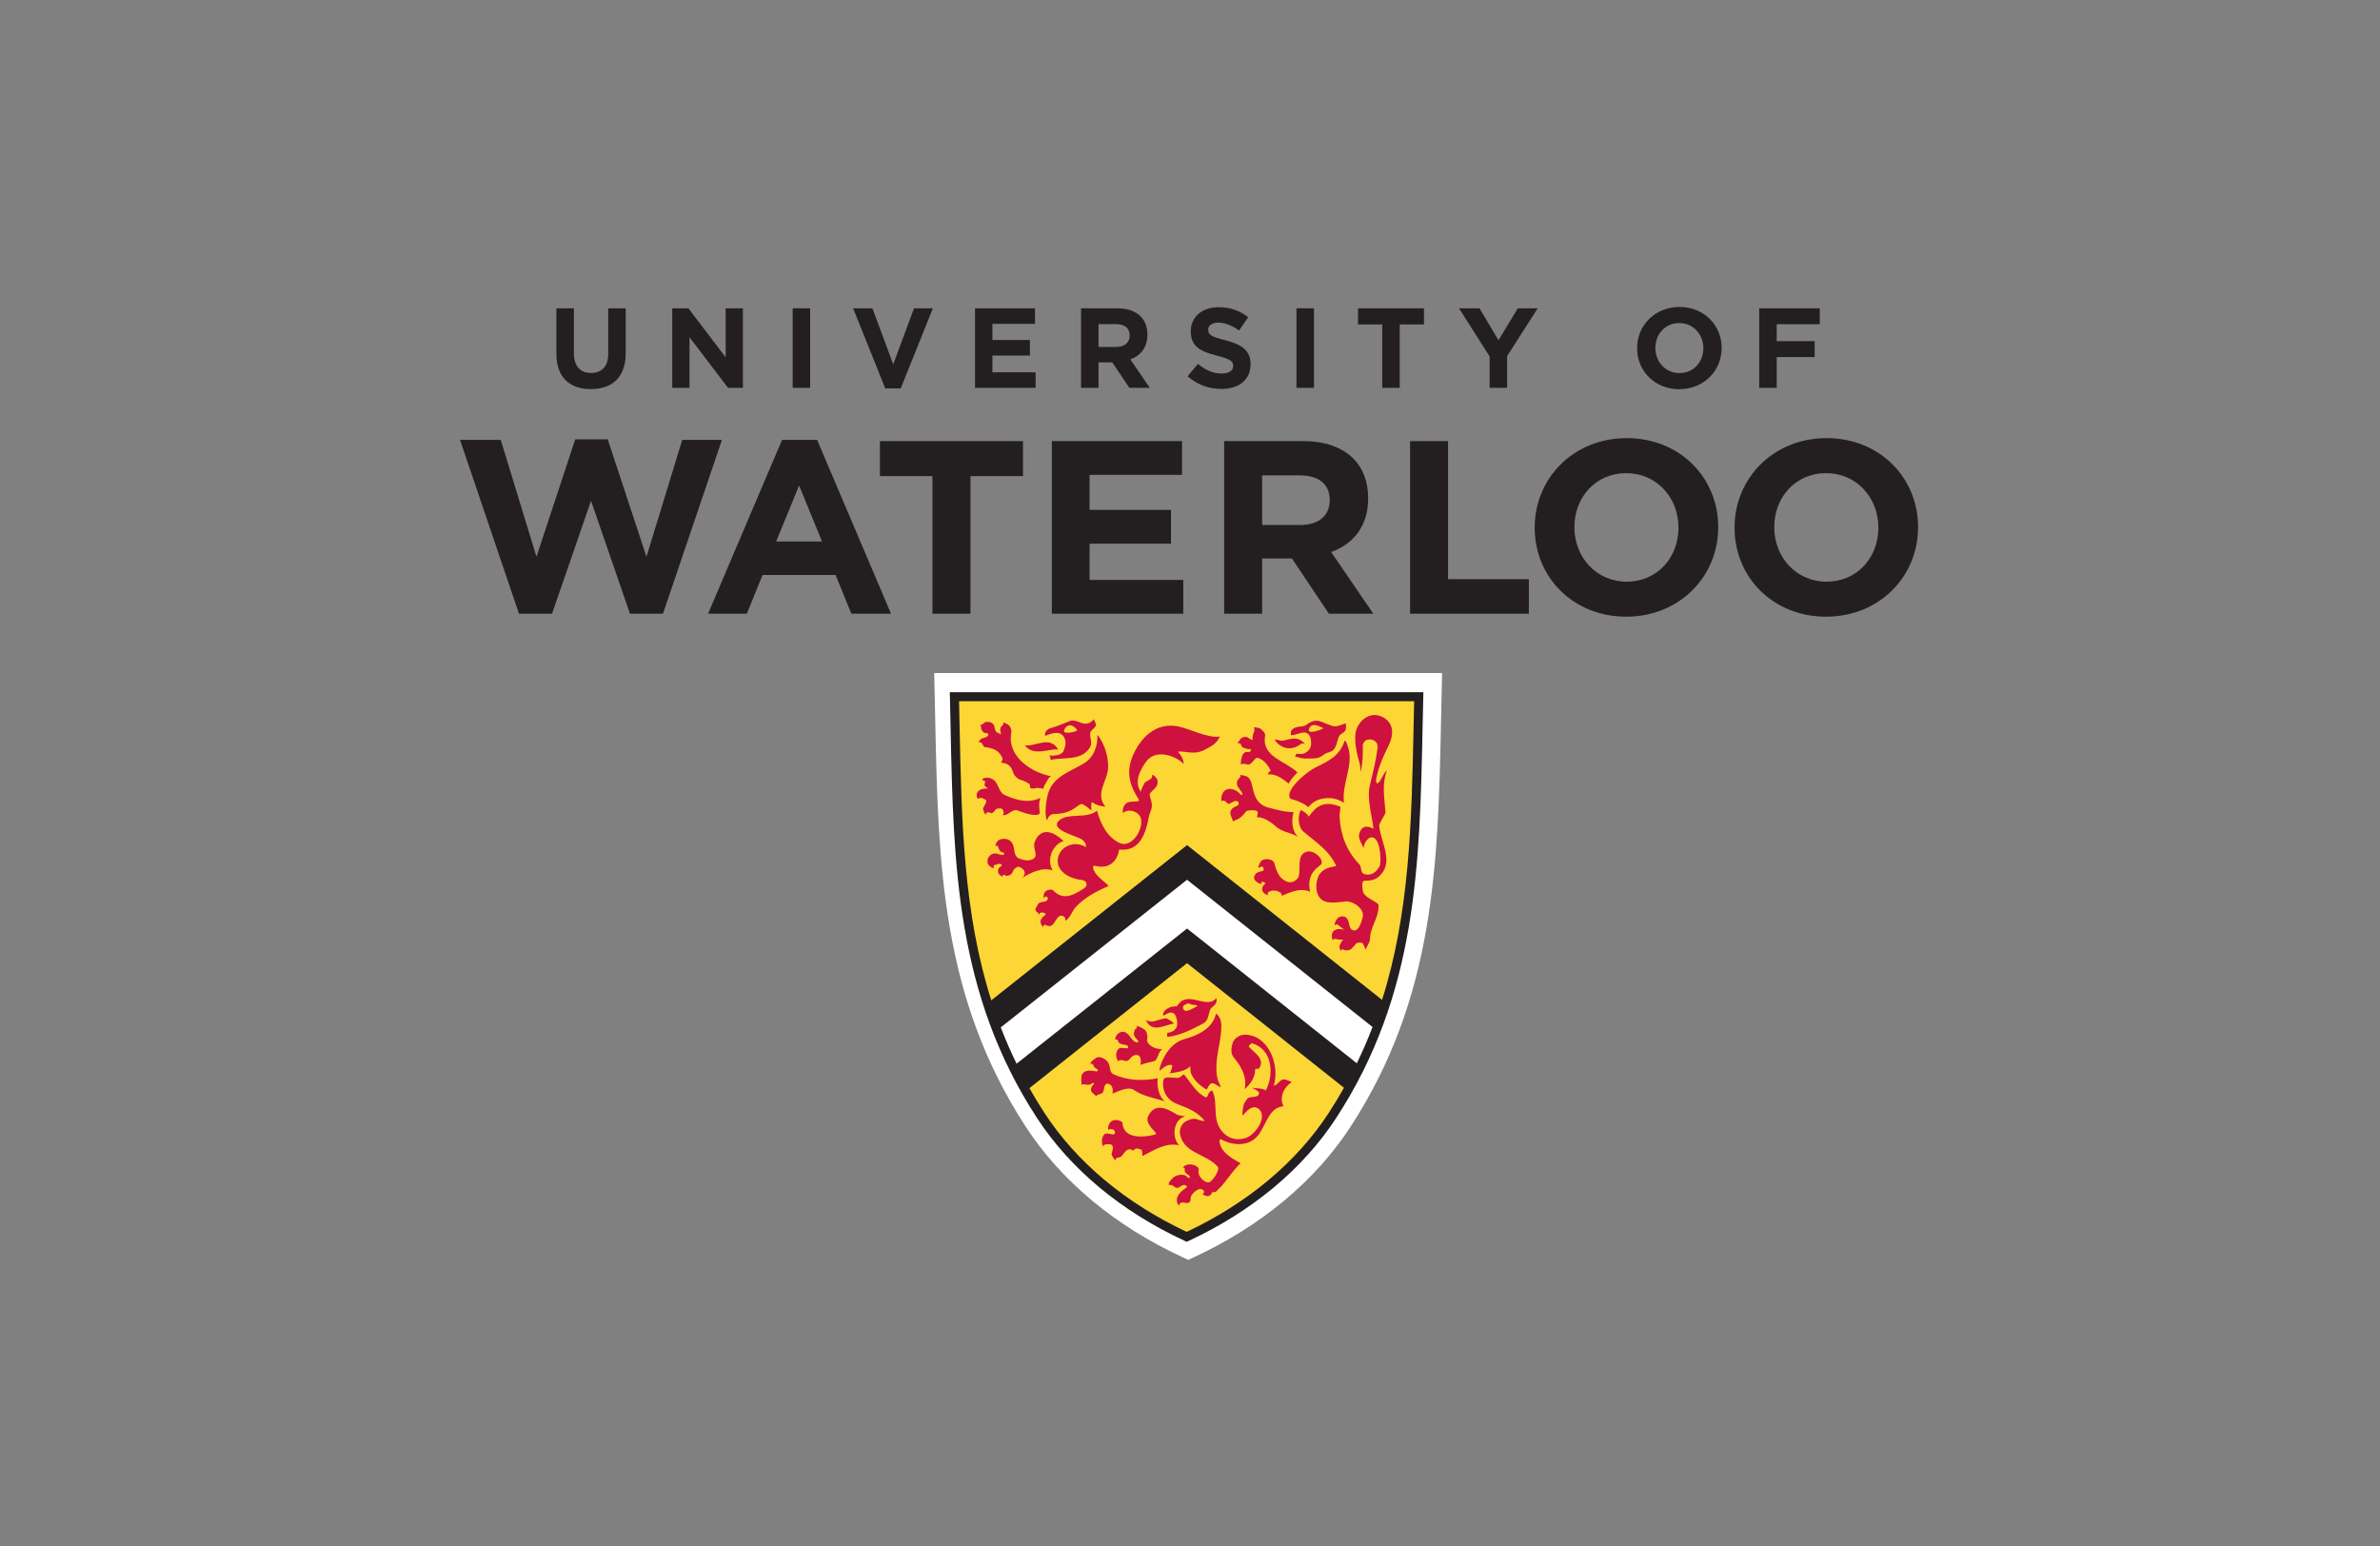 <?xml version="1.0" encoding="UTF-8" standalone="no"?>
<svg
   xmlns:dc="http://purl.org/dc/elements/1.1/"
   xmlns:cc="http://creativecommons.org/ns#"
   xmlns:rdf="http://www.w3.org/1999/02/22-rdf-syntax-ns#"
   xmlns:svg="http://www.w3.org/2000/svg"
   xmlns="http://www.w3.org/2000/svg"
   viewBox="0 0 672 436.547"
   height="436.547"
   width="672"
   xml:space="preserve"
   id="svg2"
   version="1.1"><rect x="0" y="0" width="672" height="436.547" fill="#808080" stroke="none"/><defs
     id="defs6" /><g
     transform="matrix(1.333,0,0,-1.333,0,436.547)"
     id="g10"><g
       transform="scale(0.1)"
       id="g12"><path
         id="path14"
         style="fill:#231f20;fill-opacity:1;fill-rule:nonzero;stroke:none"
         d="m 974.414,2343.13 h 86.266 l 75.67,-247.53 82.06,248.6 h 68.92 l 82,-248.6 75.75,247.53 h 84.09 l -124.89,-368.21 h -69.9 l -82.47,239.19 -82.61,-239.19 h -69.99 l -124.896,368.21" /><path
         id="path16"
         style="fill:#231f20;fill-opacity:1;fill-rule:nonzero;stroke:none"
         d="m 1656.56,2343.21 h 74.19 l 156.62,-368.29 h -84.01 l -33.45,82.05 H 1615.3 l -33.42,-82.05 h -82.05 z m 84.63,-215.22 -48.52,118.55 -48.57,-118.55 z" /><path
         id="path18"
         style="fill:#231f20;fill-opacity:1;fill-rule:nonzero;stroke:none"
         d="m 1975.07,2266.41 h -111.24 v 74.14 h 303.01 v -74.14 h -111.19 v -291.49 h -80.58 v 291.49" /><path
         id="path20"
         style="fill:#231f20;fill-opacity:1;fill-rule:nonzero;stroke:none"
         d="m 2228.02,2340.55 h 275.8 v -71.46 h -195.89 v -74.2 h 172.44 v -71.66 h -172.44 v -76.74 h 198.5 v -71.57 h -278.41 v 365.63" /><path
         id="path22"
         style="fill:#231f20;fill-opacity:1;fill-rule:nonzero;stroke:none"
         d="m 2592.94,2340.55 h 167.22 c 46.43,0 82.49,-13.03 106.52,-37.11 20.35,-20.35 31.33,-49 31.33,-83.45 v -1.11 c 0,-59.07 -31.82,-96.19 -78.31,-113.39 l 89.26,-130.57 h -94.07 l -78.33,116.99 h -63.11 v -116.99 h -80.51 z m 161.93,-177.62 c 39.23,0 61.68,20.92 61.68,51.72 v 1.06 c 0,34.47 -24.11,52.24 -63.26,52.24 h -79.84 v -105.02 h 81.42" /><path
         id="path24"
         style="fill:#231f20;fill-opacity:1;fill-rule:nonzero;stroke:none"
         d="m 2986.77,2340.55 h 80.44 v -292.5 h 171.17 v -73.13 h -251.61 v 365.63" /><path
         id="path26"
         style="fill:#231f20;fill-opacity:1;fill-rule:nonzero;stroke:none"
         d="m 3250.77,2156.69 v 1.08 c 0,103.87 82,189.11 194.91,189.11 112.79,0 193.79,-84.14 193.79,-188.11 v -1 c 0,-104 -82.05,-189.12 -194.84,-189.12 -112.8,0 -193.86,84.08 -193.86,188.04 m 304.55,0 v 1.08 c 0,62.61 -45.94,114.91 -110.69,114.91 -64.79,0 -109.73,-51.22 -109.73,-113.91 v -1 c 0,-62.69 45.97,-114.97 110.78,-114.97 64.71,0 109.64,51.17 109.64,113.89" /><path
         id="path28"
         style="fill:#231f20;fill-opacity:1;fill-rule:nonzero;stroke:none"
         d="m 3674.13,2156.69 v 1.08 c 0,103.87 82.02,189.11 194.8,189.11 112.87,0 193.85,-84.14 193.85,-188.11 v -1 c 0,-104 -82,-189.12 -194.87,-189.12 -112.82,0 -193.78,84.08 -193.78,188.04 m 304.57,0 v 1.08 c 0,62.61 -45.97,114.91 -110.79,114.91 -64.71,0 -109.68,-51.22 -109.68,-113.91 v -1 c 0,-62.69 46,-114.97 110.7,-114.97 64.77,0 109.77,51.17 109.77,113.89" /><path
         id="path30"
         style="fill:#231f20;fill-opacity:1;fill-rule:nonzero;stroke:none"
         d="m 1178.55,2525.59 v 96.26 h 37.06 v -95.31 c 0,-27.43 13.72,-41.62 36.34,-41.62 22.63,0 36.34,13.72 36.34,40.43 v 96.5 h 37.07 v -95.06 c 0,-51.03 -28.64,-76.06 -73.9,-76.06 -45.23,0 -72.91,25.27 -72.91,74.86" /><path
         id="path32"
         style="fill:#231f20;fill-opacity:1;fill-rule:nonzero;stroke:none"
         d="m 1423.93,2621.85 h 34.17 l 78.94,-103.73 v 103.73 h 36.58 v -168.47 h -31.54 l -81.57,107.1 v -107.1 h -36.58 v 168.47" /><path
         id="path34"
         style="fill:#231f20;fill-opacity:1;fill-rule:nonzero;stroke:none"
         d="m 1679.04,2621.85 h 37.04 v -168.47 h -37.04 v 168.47" /><path
         id="path36"
         style="fill:#231f20;fill-opacity:1;fill-rule:nonzero;stroke:none"
         d="m 1807.08,2621.85 h 40.9 l 44.03,-118.65 44.05,118.65 h 39.96 l -68.11,-169.68 h -32.75 l -68.08,169.68" /><path
         id="path38"
         style="fill:#231f20;fill-opacity:1;fill-rule:nonzero;stroke:none"
         d="m 2065.3,2621.85 h 127.06 v -32.97 h -90.25 v -34.17 h 79.41 v -32.97 h -79.41 v -35.39 h 91.45 v -32.97 H 2065.3 v 168.47" /><path
         id="path40"
         style="fill:#231f20;fill-opacity:1;fill-rule:nonzero;stroke:none"
         d="m 2364.45,2540.02 c 18.05,0 28.39,9.62 28.39,23.84 v 0.48 c 0,15.87 -11.07,24.06 -29.12,24.06 h -36.82 v -48.38 z m -74.62,81.83 h 77.04 c 21.4,0 38.01,-6.01 49.09,-17.1 9.38,-9.37 14.45,-22.61 14.45,-38.5 v -0.47 c 0,-27.21 -14.7,-44.28 -36.13,-52.24 l 41.17,-60.16 h -43.32 l -36.1,53.92 h -29.13 v -53.92 h -37.07 v 168.47" /><path
         id="path42"
         style="fill:#231f20;fill-opacity:1;fill-rule:nonzero;stroke:none"
         d="m 2515.58,2477.94 21.9,26.22 c 15.17,-12.52 31.05,-20.45 50.3,-20.45 15.17,0 24.3,6.02 24.3,15.89 v 0.48 c 0,9.37 -5.77,14.2 -33.93,21.42 -33.92,8.65 -55.84,18.05 -55.84,51.5 v 0.46 c 0,30.58 24.57,50.8 58.96,50.8 24.56,0 45.5,-7.71 62.58,-21.41 l -19.26,-27.94 c -14.9,10.35 -29.59,16.61 -43.79,16.61 -14.19,0 -21.65,-6.48 -21.65,-14.67 v -0.48 c 0,-11.08 7.22,-14.68 36.34,-22.14 34.17,-8.91 53.43,-21.18 53.43,-50.55 v -0.48 c 0,-33.45 -25.51,-52.22 -61.85,-52.22 -25.53,0 -51.27,8.91 -71.49,26.96" /><path
         id="path44"
         style="fill:#231f20;fill-opacity:1;fill-rule:nonzero;stroke:none"
         d="m 2746.14,2621.85 h 37.05 v -168.47 h -37.05 v 168.47" /><path
         id="path46"
         style="fill:#231f20;fill-opacity:1;fill-rule:nonzero;stroke:none"
         d="m 2927.84,2587.66 h -51.27 v 34.19 h 139.61 v -34.19 h -51.27 v -134.28 h -37.07 v 134.28" /><path
         id="path48"
         style="fill:#231f20;fill-opacity:1;fill-rule:nonzero;stroke:none"
         d="m 3155.28,2519.81 -64.74,102.04 h 43.32 l 40.19,-67.62 40.9,67.62 h 42.14 l -64.76,-101.33 v -67.14 h -37.05 v 66.43" /><path
         id="path50"
         style="fill:#231f20;fill-opacity:1;fill-rule:nonzero;stroke:none"
         d="m 3608.01,2537.13 v 0.49 c 0,28.88 -21.2,52.94 -51.04,52.94 -29.85,0 -50.55,-23.57 -50.55,-52.46 v -0.48 c 0,-28.88 21.17,-52.95 51.03,-52.95 29.85,0 50.56,23.57 50.56,52.46 z m -140.34,0 v 0.49 c 0,47.89 37.8,87.11 89.78,87.11 51.97,0 89.29,-38.73 89.29,-86.63 v -0.48 c 0,-47.89 -37.78,-87.13 -89.77,-87.13 -52,0 -89.3,38.74 -89.3,86.64" /><path
         id="path52"
         style="fill:#231f20;fill-opacity:1;fill-rule:nonzero;stroke:none"
         d="m 3726.35,2621.85 h 128.27 v -33.69 h -91.23 v -35.86 h 80.39 v -33.69 h -80.39 v -65.23 h -37.04 v 168.47" /><path
         id="path54"
         style="fill:#ffffff;fill-opacity:1;fill-rule:nonzero;stroke:none"
         d="m 2516.99,606.219 -12.79,5.929 c -142.02,65.731 -256.62,161.192 -331.48,276.082 -179.52,275.45 -185.44,559.98 -191.71,861.19 -0.49,22.84 -0.96,45.71 -1.53,68.66 l -0.74,31.14 h 1075.93 l -0.75,-31.15 c -0.57,-23.07 -1.07,-46.09 -1.52,-69.08 -6.32,-301.04 -12.28,-585.45 -191.75,-860.76 -74.68,-114.691 -189.1,-210.14 -330.86,-276.039 l -12.8,-5.972" /><path
         id="path56"
         style="fill:#fcd634;fill-opacity:1;fill-rule:nonzero;stroke:none"
         d="m 2514.53,1478.32 -421.56,-331.87 c -67.75,209.86 -65.87,429.26 -71.32,652.68 h 983.53 c -5.44,-223.97 -2.91,-442.49 -71.14,-652.82 l -419.51,332.01" /><path
         id="path58"
         style="fill:#fcd634;fill-opacity:1;fill-rule:nonzero;stroke:none"
         d="m 2855.9,967.371 c -10.39,-18.461 -21.51,-36.82 -33.43,-55.141 -74.97,-115.101 -186.34,-200.269 -308.81,-257.21 -122.95,56.941 -234.28,142.109 -309.3,257.21 -11.69,17.891 -32.72,53.852 -32.72,53.852 l 342.89,273.648 341.37,-272.359" /><path
         id="path60"
         style="fill:#cf113f;fill-opacity:1;fill-rule:nonzero;stroke:none"
         d="m 2225.93,1630.65 c -49.8,10.58 -94.13,47.62 -83.44,94.61 0.09,0.45 -1.91,12.14 -6.22,13.75 -0.33,0.14 -1.04,1.47 -1.78,1.65 -1.89,0.5 -3.47,1.33 -5.06,2.48 -0.57,0.41 -2.89,1.2 -2.89,2.03 -0.9,-1.95 -0.71,-3.73 -2.03,-5.43 -0.47,-0.63 -1.18,-1.61 -1.89,-1.99 -0.9,-0.47 -0.97,-1.3 -1.66,-1.91 -3.73,-3.76 -1.75,-9.43 -1.16,-13.74 0.17,-1.09 0.62,-2.41 -0.71,-2.66 -1.58,-0.28 -0.31,0.43 -2.15,1.57 -0.43,0.27 -1.07,0.97 -1.54,1.2 -0.78,0.36 -3.88,0.79 -4.4,1.54 -0.57,0.82 -0.33,1.09 -1.06,1.76 -1.75,1.54 -1.89,4.63 -3.15,7.81 -0.23,0.57 -0.74,3.35 -0.74,3.96 0,3.2 -8.13,8.3 -4.97,5.68 1.08,-0.9 -0.19,1.29 -4.52,2.37 -2.74,0.69 -5.93,0.54 -9.01,0.15 -0.65,-0.09 -1.24,-0.63 -1.7,-0.96 -3.16,-2.46 -6.09,-5.38 -10.21,-5.56 0.68,0.43 1.05,-0.39 1.36,-0.76 1.96,-2.53 0.53,-5.65 1.7,-8.44 1.16,-2.73 3.15,-4.83 5.48,-6.7 2.27,-1.78 6.22,0.56 7.96,-2.53 0,0.1 3.71,-0.87 0.06,-4.52 -6.7,-6.76 -14.13,-1.29 -19.69,-13.83 8.4,3.62 9.34,-9.18 12.91,-9.66 16.05,-2.19 28.28,-5.02 37.08,-21.3 5.4,-9.95 -9.63,-10.42 3.95,-12.74 6.91,-1.19 11.52,-4.66 15.02,-9.55 3.65,-5.14 4.16,-12.03 8.07,-16.83 2.86,-3.43 3.93,-4.11 7.36,-6.98 1.56,-1.31 6.48,-2.58 8.35,-3.05 1.84,-0.5 2.96,-1.42 4.71,-2.07 1.9,-0.68 3.85,-1.34 5.44,-2.63 1.35,-1.12 4.76,-2.29 5.54,-3.85 1.39,-2.71 0.25,-5.51 1.75,-8.24 0.44,-0.76 2.55,-0.1 3.45,-0.39 0.82,-0.3 2.72,-0.39 3.24,-0.3 3.27,0.75 4.05,0.96 6.48,1.25 3.72,0.43 3.29,-0.74 8.1,-0.5 1.01,0 1.41,-0.75 2.81,-0.75 0.93,0 2.53,-0.99 2.81,-0.15 1.45,4.57 3.84,8.96 6.53,13.42 2.68,4.45 2.46,4.88 5.87,9.53 -0.4,-0.13 4.38,3.22 3.95,3.26" /><path
         id="path62"
         style="fill:#cf113f;fill-opacity:1;fill-rule:nonzero;stroke:none"
         d="m 2101.65,1624.87 c 14.6,-7.85 12.62,-27.27 25.77,-33.54 23.4,-11.13 51.31,-18.77 76.18,-6.56 -5.53,-17.3 0.59,-31.78 -1.82,-33.73 -7.81,-6.27 -31.57,1.19 -46.78,7.23 -10.47,4.16 -18.97,-11.41 -30.51,-10.04 0.56,1.34 1.89,5.35 1.11,7.81 -1.82,5.62 -3.29,7.27 -12.64,6.17 -6.05,-0.66 -3.54,-5.64 -12.59,-10.1 -3.57,2.13 -11.22,4.52 -12.33,-2.26 -0.53,-3.19 -6.89,11.01 -5.61,13.38 5.92,10.62 7.13,13.1 6.71,15.41 -0.7,3.49 -13.52,8.22 -15.19,5.27 -3.99,-6.97 -15.77,22.58 18.98,20.68 -9.34,6 -8.27,7.05 -6.07,14.18 0.26,0.98 -3.25,4.69 -5.62,2.13 -0.79,2.76 1.07,5.76 3.25,6.02 5.71,0.8 11.31,1.12 17.16,-2.05" /><path
         id="path64"
         style="fill:#cf113f;fill-opacity:1;fill-rule:nonzero;stroke:none"
         d="m 2170.81,1696.47 c 21.07,-4.85 52.62,22.38 70.93,-9.7 -13.52,4.9 -53.5,-16.5 -70.93,9.7" /><path
         id="path66"
         style="fill:#cf113f;fill-opacity:1;fill-rule:nonzero;stroke:none"
         d="m 2347.21,1649.82 c -0.43,-27.49 -28.89,-57.16 -5.8,-83.33 -9.45,0.15 -20.63,3.42 -27.19,8.73 -3.66,2.99 -2.86,-13.07 -2.36,-16.39 0.43,-2.81 -17.53,16.94 -24.27,12.11 -19.05,-13.69 -27.31,-19.35 -55.63,-20.39 -7.85,-0.27 -11.94,-6.62 -14.19,-13.48 -6.41,13.11 -1.66,42.93 2.03,56.18 10.03,36.34 46.52,47.13 75.81,64.49 21,12.51 30,36.94 28.93,60.76 14.9,-18.63 23,-45.3 22.67,-68.68" /><path
         id="path68"
         style="fill:#cf113f;fill-opacity:1;fill-rule:nonzero;stroke:none"
         d="m 2213.2,1340.36 c 3.56,-0.8 0.9,-3.77 -0.49,-4.67 -2.92,-1.92 -4.93,-4.3 -6.77,-7.21 -1.4,-2.17 -2.39,-4.49 -1.85,-7.17 0.36,-1.97 1.03,-3.71 1.76,-5.49 0.47,-1.11 1.48,-1.73 2.31,-2.63 0.36,-0.35 1.63,-1.99 1.66,-2.11 -0.78,2.77 3.12,5.56 4.05,5.04 18.12,-10.55 19.19,10.8 30.05,18.02 4.61,3.11 15.04,-0.46 12.34,-9.9 10.84,5.76 14.03,20.35 22.48,29.48 18.64,20.23 44.79,33.69 69.57,44.64 -8.96,9.53 -22.17,17.52 -28.89,28.44 -3.31,5.39 -7.25,16 0.08,14.04 30.49,-7.96 47.6,10.65 50.98,34.67 45.16,-5.84 56.92,36.86 63.01,69.12 2.96,15.67 11.51,17.01 2.14,43.69 -3.87,11.16 20.04,14.83 15.97,34.09 -1.13,5.31 -7.7,10.67 -11.59,11.3 3.69,-10.39 -13.69,-13 -15.59,-17.24 -2.94,-6.66 -7.23,-11.97 -7.81,-18.97 -14.71,20.36 -2.78,44.89 11.01,63.96 20.17,27.79 61.98,13.19 79.58,-4.73 0.31,8.99 -6.64,20.43 -12.4,25.94 16.47,2.1 34.33,-7.92 56.78,3.97 12.97,6.9 26.05,12.79 32.13,28.1 -27.56,-3.78 -64.92,17.44 -89.74,21.76 -46.29,8.02 -77.36,-23.55 -93.94,-61.21 -16.49,-37.61 -5.91,-65.7 11.99,-93.8 4.5,-7.09 -15.9,-2.42 -23.93,-6.6 -7.84,-4.05 -11.03,-13.71 -9.25,-22.25 9.86,10.59 36.02,4.06 38.39,-14.08 3.22,-24.49 -21.46,-60.12 -45.31,-49.42 -25.52,11.45 -39.98,38.36 -48.44,68.66 -21.82,-18.79 -62.15,-3.26 -80.89,-21.62 -17.81,-17.45 27.77,-29.28 45.52,-37.5 6.53,-3.07 13.08,-9.75 11.99,-18.01 -27.8,16.35 -61.27,-2.19 -59.64,-31.9 1.25,-22.18 28.41,-35.99 51.05,-37.87 9.42,-0.76 15.09,-11.27 3.63,-18.43 -20.09,-12.56 -42.49,-26.57 -64.14,-3.85 -3.63,3.79 -16.59,1.4 -19.16,-5.49 -1.26,-3.34 -1.66,-8.5 -1.15,-11.91 1.17,2.07 2.56,5 4.39,4.76 2.13,-0.29 4.72,-2.54 4.44,-4.12 -1.86,-11.13 -16.49,-3.93 -21.03,-12.58 -0.09,-0.19 -0.34,-0.35 -0.45,-0.56 -0.29,-0.73 -0.67,-1.33 -0.99,-1.98 -2.96,-5.88 -7.03,-9.57 0.25,-14.16 -0.18,1.08 3.63,-4.69 3.56,-5.7 0.35,5.33 5.91,5.25 5.91,5.25 l 3.22,-0.37 3.21,-1.4" /><path
         id="path70"
         style="fill:#cf113f;fill-opacity:1;fill-rule:nonzero;stroke:none"
         d="m 2119.09,1444.93 c -2.86,0.91 -5.84,-0.2 -8.68,-1.47 -1.82,-0.82 -3.99,0.04 -5.1,-1.82 -0.68,-1.09 -1.08,-2.32 -0.72,-3.61 0.19,-0.66 0.48,-1.93 1.05,-2.34 -3.81,0.31 -7.38,2.89 -10.31,5.51 -0.94,0.86 -1.52,1.83 -2.43,2.73 -0.58,0.63 -0.51,1.74 -0.9,2.6 -0.41,0.88 -0.24,1.89 -0.26,2.81 -0.09,2.6 -0.15,5.33 1.03,7.73 0.53,1.12 1.09,2.25 1.89,3.23 0.63,0.8 1.25,1.42 1.95,2.11 1.95,1.85 4.12,3.3 6.7,4.06 3.77,1.13 7.86,0.8 11.46,-0.78 2.86,-1.23 6.27,-1.1 9.27,-1.92 1.6,-0.45 4.61,4.18 2.43,4.71 -9.48,2.33 -9.43,4.9 -12.98,14.47 -1.66,1.88 -3.84,-0.27 -4.76,-1.25 -0.05,18.38 21.77,19.59 30.9,12.31 13.5,-10.86 3.36,-32.11 19.94,-37.97 8.64,-3.09 17.79,-5.45 26.71,-1.66 16.04,6.82 0.05,22.93 5.2,36.56 10.48,27.48 33.65,28.93 61.25,2.42 -24.69,-8.18 -36.24,-40.86 -22.7,-62.38 -21.8,8.54 -49.24,-5.84 -64.54,-15.6 14.22,14.23 -5.78,25.74 -10.82,23.2 l -6.05,-4.22 c -2.91,-3.69 -3.13,-7.5 -6.72,-11.02 -2.01,-1.93 -3.15,-2.32 -5.77,-3 -3.63,-0.94 -5.87,-0.67 -9.09,1.46 -0.59,0.39 -2.53,-0.45 -2.91,-0.94 -1.75,-2.13 -0.04,-3.2 -0.09,-4 -0.36,0.29 -2.6,2.11 -2.94,2.36 -2.05,1.55 -4.42,2.89 -5.7,5 -1.27,2.13 -2.15,7.44 -0.71,10.39 1.45,2.86 4.33,3.75 6.27,5.75 1.82,1.81 -0.35,4.64 -2.55,4.98" /><path
         id="path72"
         style="fill:#cf113f;fill-opacity:1;fill-rule:nonzero;stroke:none"
         d="m 2649.08,1687.64 c 1.96,-1.25 -0.14,-4.81 -2.39,-5.44 -2.65,-0.74 -6.37,0.38 -8.68,-0.52 -10.39,-3.81 -10.41,-29.38 -9,-26.42 1.57,3.26 9.23,1.14 14.17,0.17 8.03,-1.63 14.09,14.66 19.36,14.21 12.47,-1.14 24.13,-16.65 28.89,-26.85 0.85,-1.86 -5.23,-1.93 -5.64,-8.2 16.99,1.6 31.35,-9.45 43.63,-19.53 5.99,10.39 12.02,16.82 18.81,23.62 -25.55,24.86 -76.35,32.56 -68.51,77.87 1.03,5.82 -5.54,10.94 -8.45,13.79 -3.31,3.16 -10.84,3.35 -15.45,4.43 4.85,-10.03 -3.91,-11.02 -2.65,-26.95 0,-0.51 -1.44,-0.17 -1.99,0.05 -3.05,1.31 -5.65,3.2 -8.56,5.02 -2.63,1.63 -5.09,1.2 -8,0.77 -1.77,-0.24 -3.38,-1.05 -4.87,-2.12 -2.42,-1.73 -3.65,-3.94 -5.33,-6.4 -0.33,-0.43 -0.66,-0.98 -1.03,-1.37 -0.55,-0.56 -1.63,-2.27 -1.71,-3.14 1.33,0.14 5.44,-0.18 6.15,-1.27 1.18,-1.87 1.23,-4 2.63,-5.78 1.75,-2.21 3.22,-2.28 5.77,-3.34 3.98,-1.68 7.53,-2.44 11.88,-2.06" /><path
         id="path74"
         style="fill:#cf113f;fill-opacity:1;fill-rule:nonzero;stroke:none"
         d="m 2715.16,1705.89 c 15.94,1.18 31.74,13.42 49.39,-7.29 -3.26,1.57 -7.05,2.11 -9.03,0.51 -19.52,-15.73 -43.23,-10.41 -55.72,9.07 5.08,0.81 11.24,-2.6 15.36,-2.29" /><path
         id="path76"
         style="fill:#cf113f;fill-opacity:1;fill-rule:nonzero;stroke:none"
         d="m 2784.16,1648 c 26.22,13.25 52.72,23.93 63.51,56.43 2.1,6.34 6.95,-9.46 7.25,-10.35 13.87,-39.7 -13.77,-79.11 -8.08,-119.6 -9.23,5.64 -19.61,9.53 -29.74,9.84 -35.99,1.04 -44.53,-20.86 -46.56,-18.81 -9.87,9.98 -38.21,18.54 -36.16,16.64 -16.81,15.55 31.73,56.65 49.78,65.85" /><path
         id="path78"
         style="fill:#cf113f;fill-opacity:1;fill-rule:nonzero;stroke:none"
         d="m 2712.51,1383.91 c 3.59,-5.55 -1.19,3.15 2.9,-6.29 18.97,7.95 38.61,17.03 59.6,8.52 -9.3,42.67 21.86,53.02 24.32,59.41 3.95,10.26 -16.87,30.63 -32.55,24.94 -20.02,-7.17 -11.69,-32.44 -15.45,-50.1 -2.08,-9.78 -14.2,-16.95 -24.25,-13.47 -16.56,5.7 -23.21,21.13 -27.3,38.46 -2.75,11.52 -25.17,12.91 -30.02,3.47 -13.77,-26.78 8.18,3.09 6.76,-17.22 -0.23,-3.46 -16.09,-0.86 -19.64,-12.91 -2.41,-8.23 5.38,-13.72 15.17,-16.61 1.8,-0.5 -1.89,4.09 0.57,5.1 1.77,0.68 8.96,-3.16 8.11,-3.65 -9.44,-5.76 -11.85,-19.14 5.02,-24.98 0.12,-0.02 -1.23,4.82 0.04,5.78 13.18,9.84 26.92,-0.78 26.95,-0.45" /><path
         id="path80"
         style="fill:#cf113f;fill-opacity:1;fill-rule:nonzero;stroke:none"
         d="m 2427.14,1114.07 c 15.78,-7.29 20.87,0.54 41.62,3.9 2.91,0.47 14.57,-7.15 17.96,-11.01 -20.78,-3.28 -46.07,-21.39 -59.58,7.11" /><path
         id="path82"
         style="fill:#cf113f;fill-opacity:1;fill-rule:nonzero;stroke:none"
         d="m 2418.7,1097.45 c -0.98,1.07 -2.34,1.52 -3.62,2.01 -1.28,0.6 -2.68,1.07 -4.16,1.27 -0.36,0.08 -2.99,0.68 -3.39,0.82 -0.1,-0.92 1.11,-3.34 0.43,-3.97 -1.66,-1.52 -2.25,-1.17 -3.58,-3.16 -0.49,-0.8 -1.01,-1.56 -1.21,-2.46 -0.37,-1.82 -1.18,-3.89 -1.39,-5.96 -0.07,-1.03 0.36,-3.52 0.59,-4.47 0.15,-0.51 1.25,-2.76 1.57,-3.36 0,-0.02 2.52,-2.72 2.39,-2.6 2.93,-2.95 0.52,-1.23 4.14,-4.8 1.82,-1.72 -0.86,-4.75 -2.61,-4.24 -12.21,3.53 -13.9,17.67 -25.03,22.03 -8.09,3.12 -19.72,-3.17 -20.95,-15.49 2.71,0.8 5.55,-0.27 6.1,-2.52 2.98,-12.42 21.17,-5.02 21.59,-13.75 0.33,-5.72 -13.6,0.98 -19.11,-2.66 -7.29,-4.86 -8.26,-18.84 -1.85,-26.97 6.62,6.29 14.86,-2.93 21.29,1.66 4.5,3.21 6.11,7.78 10.7,9.79 13.98,6.17 18.1,-6.7 15,-19.63 7.54,3.51 25.31,7.17 29.38,8.3 7.38,2.01 7.69,18.96 16.7,25.23 -12.77,0.06 -28.57,5.61 -32.15,18.09 -0.33,1.33 0.57,2.85 0.68,4.37 0.34,4.75 -0.11,9.34 -1.91,13.72 -0.18,0.44 -0.63,1.05 -1,1.58 -0.48,0.7 -0.91,1.42 -1.41,2.19 -1.28,1.75 -3.15,2.55 -4.97,3.71 -0.8,0.52 -1.8,0.66 -2.38,1.46" /><path
         id="path84"
         style="fill:#cf113f;fill-opacity:1;fill-rule:nonzero;stroke:none"
         d="m 2324.76,1009.4 c 5.6,-10.861 -21.97,6.56 -32.3,-9.548 -3.31,-5.161 -1.54,-16.801 -1.54,-23.383 6.35,5.742 12.63,-5.18 24.46,5.269 1.3,-1.168 2.73,-1.886 0.93,-3.726 -4.36,-4.41 -6.82,-9.903 -4.5,-15.192 1.44,-3.461 11.27,-10.39 11.33,-9.789 1,7.09 13.11,0 15,13.949 0.83,5.762 2.51,15.309 10.83,11.829 7.6,-3.137 9.16,-11.75 7.39,-20.27 12.11,3.941 33.41,16.371 46.11,7.172 17.08,-12.332 45.12,-17.422 65.11,-23.621 -13.27,9.199 -17.49,33.25 -15.27,48.871 -31.46,-6.172 -64.49,-5.121 -93.66,8.359 -7.97,3.71 -6.9,12.95 -9.31,20.53 -2.73,8.55 -13.49,16.42 -23.24,15.7 -5.25,-0.39 -17.84,-11.41 -15.45,-11.95 -0.81,0.19 -0.78,-1.62 -1.21,-2.38 2.37,1.48 5.37,0 6.44,-2.56 0.78,-1.78 1.51,-3.75 3.03,-5.2 1.77,-1.74 4.87,-2.15 5.85,-4.06" /><path
         id="path86"
         style="fill:#cf113f;fill-opacity:1;fill-rule:nonzero;stroke:none"
         d="m 2400.18,837.48 c 6.1,7.469 11.19,3.5 13.83,3.418 6.39,-0.207 5.96,-9.199 5.31,-14.937 25.03,12.109 48.84,29.359 78.21,23.051 -17.08,17.867 -11.06,56.269 13.12,60.988 0.05,0 -15.58,2.559 -17.24,3.621 -21.01,13.34 -46.7,26.027 -60.82,-1.883 -7.03,-13.879 5.86,-25.097 15.52,-36.558 1.74,-2.071 -1.07,-3.321 -3.34,-3.93 -22.97,-5.871 -65.3,-9.328 -67.21,25.039 -0.2,3.481 -9.09,6.352 -14.82,6.18 -17.01,-0.528 -16.74,-22.188 -14.8,-20.707 3.71,2.847 15.12,1.82 13.74,-6.852 -1.28,-8.148 -17.15,4.25 -23.47,-3.91 -5.3,-6.801 -5.13,-17.988 -1.37,-25.531 -0.76,2.761 2.44,4.812 4.17,5.062 17.64,2.969 18.64,-3.16 13.4,-20.25 -0.4,-1.289 5.21,-12.109 8.93,-13.07 -0.28,0.121 -0.23,2.461 0.28,3.258 0.5,0.84 1.35,1.472 2.25,1.781 1.91,0.609 3.88,0.512 5.82,1.02 0.92,0.269 1.61,0.859 2.48,1.378 1.38,0.883 2.32,2.09 3.31,3.34 4.12,5.184 7.74,11.782 14.65,12.442 3.19,0.34 5.22,-1.11 7.97,-2.891" /><path
         id="path88"
         style="fill:#cf113f;fill-opacity:1;fill-rule:nonzero;stroke:none"
         d="m 2582.74,757.699 c 16.11,16.031 27.78,37.403 45.02,53.031 -18.9,11.129 -42.35,22.75 -44.83,47.75 -0.19,1.68 2.63,3.579 3.29,3.239 26.28,-14.758 61.75,-15.91 80.72,10.941 15.29,21.719 21.93,56.93 51.79,58.981 -9.94,19.089 1.23,41.121 17.55,51.179 -5.51,2.071 -12.59,6.602 -18.78,5.43 -7.53,-1.27 -10.77,-11.488 -19.36,-13.051 13.51,45.511 -12.6,109.101 -62.76,107.991 -9.39,-0.2 -21.57,-7.76 -24.65,-18.05 -2.89,-9.69 -4.38,-21.89 2.6,-30.19 16.42,-19.65 28.27,-41.098 23.1,-67.02 11.7,10.082 22.49,24.961 22.09,40.8 -0.07,3.95 7.11,1.12 8.23,2.76 13.7,20.08 -8.7,32.52 -20.61,45.15 -3.29,3.44 5.09,8.74 6.15,8.38 43.01,-12.87 47.09,-65.86 28.66,-100.29 -4.91,6.129 -23.12,4.122 -29.27,6.211 20.11,-10.152 14.9,-11.582 14.05,-14.941 -1.51,-6.051 -19.56,-3.398 -23.06,-7.852 -6.04,-7.738 -10.58,-11.109 -11.05,-36.718 8.35,8.98 19.28,22.64 31.13,16.558 25.32,-13.008 -1.26,-56.789 -25.12,-64.039 -20.39,-6.148 -39.27,0.332 -51.91,18.11 -18.26,25.683 -5.02,56.793 -17.98,82.851 -10.81,-2.66 -8.35,-16.781 -13.98,-14.262 -19.87,9.243 -31.18,30.493 -45.59,48.301 -5.96,-2.168 -8.61,-7.679 -14.36,-7.379 -8.52,0.352 -24.58,2.969 -28.01,-1.308 -3.95,-4.961 -6.86,-41.102 28.29,-54.203 23.85,-8.887 42.76,-16.821 57.78,-35.43 -10.08,-0.84 -13.58,4.043 -21.81,4.34 -8.1,0.312 -13.23,-2.86 -19.36,-6 -5.84,-3.008 -12.7,-14.508 -11.54,-23.649 5.51,-43.75 56.88,-44.32 80.51,-72 4.06,-4.679 -6.2,-23.711 -15.88,-31.398 -8.23,-6.602 -28.01,9.918 -24.8,23.867 2.61,11.152 -24.36,18.633 -33.79,5.852 3.76,0.418 4.67,-2.071 4.34,-3.782 -1.68,-10.3 11.09,-10.73 10.67,-15.918 -0.56,-7.23 -6.81,3.028 -11.75,3.957 -10.89,2.153 -21.7,-1.636 -28.06,-10.347 -1.92,-2.621 -6.2,-6.852 -4.31,-11.289 8.32,4.058 12.66,-8.903 20.41,-4.883 4.72,2.402 8.57,6.582 14.27,5.141 2.25,-0.61 4.59,-3.7 2.53,-5 -15.14,-9.75 -27.27,-23.36 -16.3,-38.891 0.29,3.609 3.16,6.172 5.44,6.82 4.45,1.25 10.29,-1.777 14.6,-0.359 7.05,2.39 3.41,9.359 6.1,14.379 4.21,7.91 18.53,20.961 26.58,11.461 1.48,-1.731 0.33,-8.121 -4.01,-8.2 4.46,0.079 8.43,-4.261 12.21,-3.441 1.06,0.18 2.21,0.18 3.17,0.691 0.85,0.411 1.83,0.602 2.46,1.29 1.78,1.789 3.83,3.691 4.13,6.5 3.23,-0.25 7.35,-0.61 9.48,2.191 2.06,2.769 4.64,4.937 6.9,7.051" /><path
         id="path90"
         style="fill:#cf113f;fill-opacity:1;fill-rule:nonzero;stroke:none"
         d="m 2509.45,1074.03 c 28.18,7.91 59.48,22.56 66.21,53.85 8.55,-5.16 11.24,-16.84 11.34,-23.97 0.62,-39.24 -16.54,-73.12 -8.21,-114.219 0.93,-4.632 9.41,-19.203 5.56,-17.48 -4.68,2.109 -14.59,11.41 -20.06,7.09 -6.82,-5.332 -6.37,-13.813 -9.65,-11.821 -12.37,7.54 -25.46,18.661 -31.5,33.03 -2.31,5.41 -1.34,17.03 -2.88,15.37 -9.39,-10.27 -28.65,-12.44 -42.94,-14.63 3.27,2.91 6.18,14.61 5.66,17.02 -11.22,5.64 -27.35,-13.58 -27.07,-11.12 0.59,6.19 1.26,8.11 1.84,9.79 8.38,24.61 24.13,49.49 51.7,57.09" /><path
         id="path92"
         style="fill:#cf113f;fill-opacity:1;fill-rule:nonzero;stroke:none"
         d="m 2280.14,1726.78 c 1.18,0.52 1.79,1.34 1.65,1.51 -10.22,14.32 -22.52,12.9 -27.73,0.13 -3.52,-8.62 17.03,-5.85 26.08,-1.64 m 19.96,15.22 c 7.31,0.2 12.7,4.71 17.36,9.65 -0.37,-4.12 5.66,-9.94 3.44,-14.33 -2.79,-5.5 -9.85,-8.79 -11.22,-13.91 -2.91,-10.46 5.52,-20.68 -0.64,-31.07 -18.07,-30.59 -57.56,-20.46 -84.53,-27.26 1.88,3.33 -0.45,8.22 -2.48,9.6 11.97,-1.55 27.89,1.08 31.1,10.11 3.94,11.14 5.9,19.37 0.67,28.58 -8.63,15.18 -26.59,8.08 -40.08,2.81 -2.13,9.42 6.7,15.14 11.79,16.46 14.28,3.75 27.25,9.93 40.57,14.89 11.6,4.36 22.14,-5.82 34.02,-5.53" /><path
         id="path94"
         style="fill:#cf113f;fill-opacity:1;fill-rule:nonzero;stroke:none"
         d="m 2803.33,1732.23 c 1.13,0.65 -0.9,-0.88 0.05,0.07 -11.17,5.59 -25.69,12.91 -30.81,-2 -3.73,-10.93 21.08,-3.27 30.76,1.93 m 17.88,-47.88 c -3.86,-3.34 -10.29,-3.24 -14.67,-6.23 -2.67,-1.86 -5.08,-3.82 -7.85,-5.5 -1.3,-0.8 -5.18,-2.53 -6.6,-2.89 -3.93,-0.99 -3.08,-0.54 -6.7,-0.99 -2.17,-0.33 -3.19,-0.43 -5.36,-0.43 -2.16,0 -8.83,-0.19 -10.96,-0.15 -5.13,0.1 -6,-0.23 -11.14,0.58 -2.96,0.45 -5.77,1.25 -8.56,2.2 -1.87,0.61 -3.86,0.96 -5.83,1.01 0.24,2.06 0.47,4.29 2.11,5.64 2.13,1.84 2.55,0.18 5.68,0.47 0.13,0.02 4.42,-0.36 4.59,-0.36 0.71,0.02 1.58,0.05 2.34,0.17 1.35,0.19 2.48,0.45 3.69,1.04 1.54,0.73 3.22,1.18 4.61,2.29 0.48,0.43 1.05,0.83 1.55,1.31 1.01,0.97 2.41,1.46 3.33,2.62 2.94,3.57 5.13,7.04 5.44,11.64 0.31,3.41 0.56,6.93 -0.07,10.42 -0.1,0.54 -0.19,1.13 -0.24,1.64 -0.21,2.69 -1.54,5.22 -2.86,7.74 -7.83,14.93 -26.62,0.32 -39.49,1 0,2.85 -0.26,8.07 1.19,9.94 9.18,11.84 23.37,6.01 30.72,11.45 24.78,18.33 31.35,5.11 57.24,-2.06 7.75,-2.14 18.88,2.75 26.23,5.89 1.8,0.76 1.78,-10.93 0.86,-13.31 -3.08,-8.2 -11.57,-7.79 -14.55,-15.13 -4.36,-10.81 -5.04,-25.98 -16.45,-31.42" /><path
         id="path96"
         style="fill:#cf113f;fill-opacity:1;fill-rule:nonzero;stroke:none"
         d="m 2510.99,1133.93 c 4.42,-1.62 17.55,5.59 22.31,8.26 1.15,0.65 1.96,1.78 2.88,2.72 0.07,0.11 -0.1,0.39 -0.28,0.41 -3.76,0.8 -7.17,1.09 -10.86,1.48 -2.76,0.33 -4.83,2.21 -7.6,2.76 -0.7,0.15 -1.37,0.03 -2.13,-0.22 -1.06,-0.43 -1.41,-1.19 -2.29,-1.58 -1.32,-0.63 -3.22,-0.63 -4.4,-1.72 -1.23,-1.09 -2.29,-2.17 -2.65,-3.75 -0.52,-1.82 -0.09,-4.47 1.19,-6.06 0.97,-1.25 2.46,-1.79 3.83,-2.3 m 34.04,20.04 c 11.45,-2.72 23.94,-3.07 31.37,6.93 3.65,-15.51 -10.57,-17.48 -13.23,-25.08 -3.99,-11.54 -3.74,-23.08 -14.92,-29.04 -22.28,-11.87 -50.15,-26.13 -75.73,-28.2 0.21,3.12 -1.94,8.85 2.15,9.06 8.94,0.39 15.93,7.05 17.96,12.34 2.79,7.39 -0.4,25.26 -7.07,28.75 -7.7,4.07 -14.46,-2.18 -21.54,-5.27 -2.98,7.83 9.25,20.82 28.39,19.67 -0.5,0.06 9.51,10.92 9.05,10.59 12.5,8.61 26.23,4.27 43.57,0.25" /><path
         id="path98"
         style="fill:#cf113f;fill-opacity:1;fill-rule:nonzero;stroke:none"
         d="m 2892.59,1262.52 c -0.38,3.75 9.04,15 9.28,23.25 0.89,28.06 17.79,41.3 18.28,71.27 0.12,7.83 -32.27,15.15 -33.69,32.03 -0.66,8.34 -3.43,20.43 4.95,20.25 10.74,-0.19 21.29,1.72 28.88,8.42 33.88,29.82 5.28,70.57 1.18,106.56 -0.89,7.89 13.71,24.88 13.28,30.47 -2.35,30.51 -8,58.36 2.86,88.33 -8.52,-7.61 -11.07,-20.21 -18.22,-26.63 -3.47,-3.22 -5.18,3.87 -4.94,4.98 4.28,26.38 14.79,49.49 27,74.56 14.45,29.7 7.21,53.83 -19.53,62.71 -24.51,8.16 -48.16,-14.65 -50.82,-38.08 -2.45,-21.5 4.24,-47.27 9.33,-64.88 1.46,-5.16 0.6,-11.02 1.68,-15.5 4.37,17.8 4.87,36.35 4.59,55.15 -0.07,4.59 3.57,10.73 8.28,12.09 15.92,4.61 24.15,-6.9 23.09,-15.84 -3.5,-28.16 -9.18,-49.74 -15.92,-77.71 -7.69,-31.93 3.76,-63.61 7.12,-94.65 -12.26,7.19 -25.58,7.54 -30.31,-11.54 -2.57,-10.16 6.58,-20.8 9.4,-29.79 0.28,12.21 11.8,28.87 22.99,21.43 13.72,-9.12 14.22,-52.95 11.19,-58.73 -6.67,-12.72 -17.63,-21.78 -32.83,-17.29 -8.57,2.52 -5.09,15.2 -10.23,20.57 -27.32,28.24 -39.76,62.03 -42.09,101.03 -0.37,5.71 2.61,20.71 1.78,21.04 -35.72,14.73 -52.17,0.06 -67,-21.04 -2.55,6.39 -16.18,15.32 -17.27,13.33 -6.79,-12.58 -4.82,-35.42 5.32,-44.24 27.54,-23.83 54.84,-39.79 70.32,-73.85 -16.52,-2.17 -32.65,-6.93 -39,-24.22 -6.62,-18.03 -4.34,-43.11 14.7,-50.43 15.52,-5.96 42.18,0.7 48.03,-0.04 16.48,-2.17 34.94,-16.39 32.36,-31.97 -0.15,-0.8 -7.08,-37.21 -22.86,-28.18 -8.54,4.88 -3.73,24.84 -16.75,27.98 -17.53,4.24 -21.83,-20.23 -19.61,-18.14 5.59,5.33 9.47,-3.48 20.3,-9.45 -36.69,7.96 -25.29,-25.67 -23.97,-21.96 1.89,5.22 8.55,-0.23 21.7,0.67 0.47,0.02 -2.86,-2.78 -3.06,-3.03 -2.05,-3.4 -3.06,-5.04 -4.56,-8.61 -0.73,-1.66 -0.63,-3.52 -0.4,-5.26 0.17,-1.79 0.8,-3.38 1.77,-4.94 0.19,-0.33 0.53,-0.64 0.93,-0.84 0.16,-0.06 0.68,-0.9 0.78,-0.9 0.8,-0.09 -0.71,2.58 1.41,2.76 0.5,0.04 2.07,0.27 2.47,0.11 0.96,-0.35 2.22,-0.99 3.24,-1.25 0.94,-0.27 1.94,-0.45 2.98,-0.62 2.51,-0.31 3.38,-0.39 5.58,0.39 1.85,0.62 3.69,1.03 5.44,2.25 -2.34,-1.63 2.61,2.38 2.39,1.93 2.27,4.9 3.7,3.48 4.19,4.35 3.9,7.43 7.29,8.13 15.92,7.07 0.83,-0.09 2.41,-1.81 2.93,-2.59 0.62,-0.94 2.39,-5.59 2.09,-3.87 0.62,-3.46 2.75,-5.61 3.05,-8.91" /><path
         id="path100"
         style="fill:#cf113f;fill-opacity:1;fill-rule:nonzero;stroke:none"
         d="m 2627.93,1600.36 c -2.23,1.4 -2.96,4.82 -4.49,6.21 -0.48,0.52 -0.88,1.09 -1.38,1.64 -0.75,0.78 -1.11,1.87 -1.42,2.95 -1.51,5.23 -0.73,11.42 4,14.9 0.18,0.17 0.15,0.45 0.23,0.66 0.25,0.49 0.98,0.72 1.1,1.12 0.13,0.45 0.91,0.45 0.66,1.05 0.32,-0.15 0.35,0.3 0.47,0.42 0.95,1.23 1,3.4 -0.83,4 1.51,-0.12 3.06,-0.08 4.59,-0.43 0.6,-0.12 1.21,-0.28 1.78,-0.35 5.79,-0.76 13.08,-3.39 14.65,-9.21 l 2.03,-2.32 c 6.03,-14.02 3.97,-48.52 37.54,-56.8 17.49,-4.33 35.08,-9.74 53.01,-9.43 -4.32,-17.48 -4.27,-39.65 9.59,-52.3 -20.15,10.97 -33.59,8.65 -51.1,25.23 -7.83,7.4 -26.05,17.5 -34.85,16.02 -3.62,-0.63 5.02,11.64 -3.05,14.08 -5.3,1.58 -19.44,1.23 -21.87,-2.41 -11.61,-17.48 -23.84,-17.38 -27.94,-20.89 4.71,4.02 -19.01,23.36 10.46,33.84 2.82,1.04 3.86,7.45 0.38,9.07 -5.77,2.67 -10.57,-1.31 -16.28,-4.65 -6.52,-3.87 -8.01,10.33 -18.26,5.1 -2.13,30.31 24.89,32.91 40.98,14 1.13,-1.43 5.62,0.27 3.76,1.89 l -3.76,6.61" /><path
         id="path102"
         style="fill:#231f20;fill-opacity:1;fill-rule:nonzero;stroke:none"
         d="m 2994.15,1732.28 c -4.16,-199.11 -8.23,-390.54 -66.71,-575.34 l -413.03,327.89 -414.71,-328.85 c -58.82,185.2 -62.87,377.01 -67.03,576.57 -0.39,18.96 -0.8,37.98 -1.23,57.02 h 963.97 c -0.45,-19.14 -0.86,-38.23 -1.26,-57.29 z M 2814.44,917.449 C 2746.67,813.359 2642.71,726.352 2513.66,665.551 2384.39,726.199 2280.27,813.23 2212.35,917.449 2201,934.91 2190.42,952.41 2180.49,969.98 l 333.9,264.69 332.38,-263.9 c -10.06,-17.84 -20.77,-35.61 -32.33,-53.321 z m -694.62,181.191 394.57,312.75 392.91,-311.95 c -9.89,-25.74 -20.93,-51.33 -33.33,-76.8 l -359.56,285.47 -361.13,-286.37 c -12.45,25.51 -23.54,51.14 -33.46,76.9 z m -107.96,710.03 0.23,-9.78 c 0.55,-22.3 1.02,-44.54 1.47,-66.73 6.03,-289.34 11.72,-562.64 182.8,-825.14 70.57,-108.321 178.92,-198.461 313.28,-260.668 l 4.02,-1.872 4.03,1.872 c 134.18,62.378 242.34,152.519 312.77,260.668 171.02,262.4 176.76,535.6 182.78,824.85 0.48,22.3 0.95,44.62 1.5,67.02 l 0.23,9.78 H 2011.86" /></g></g></svg>